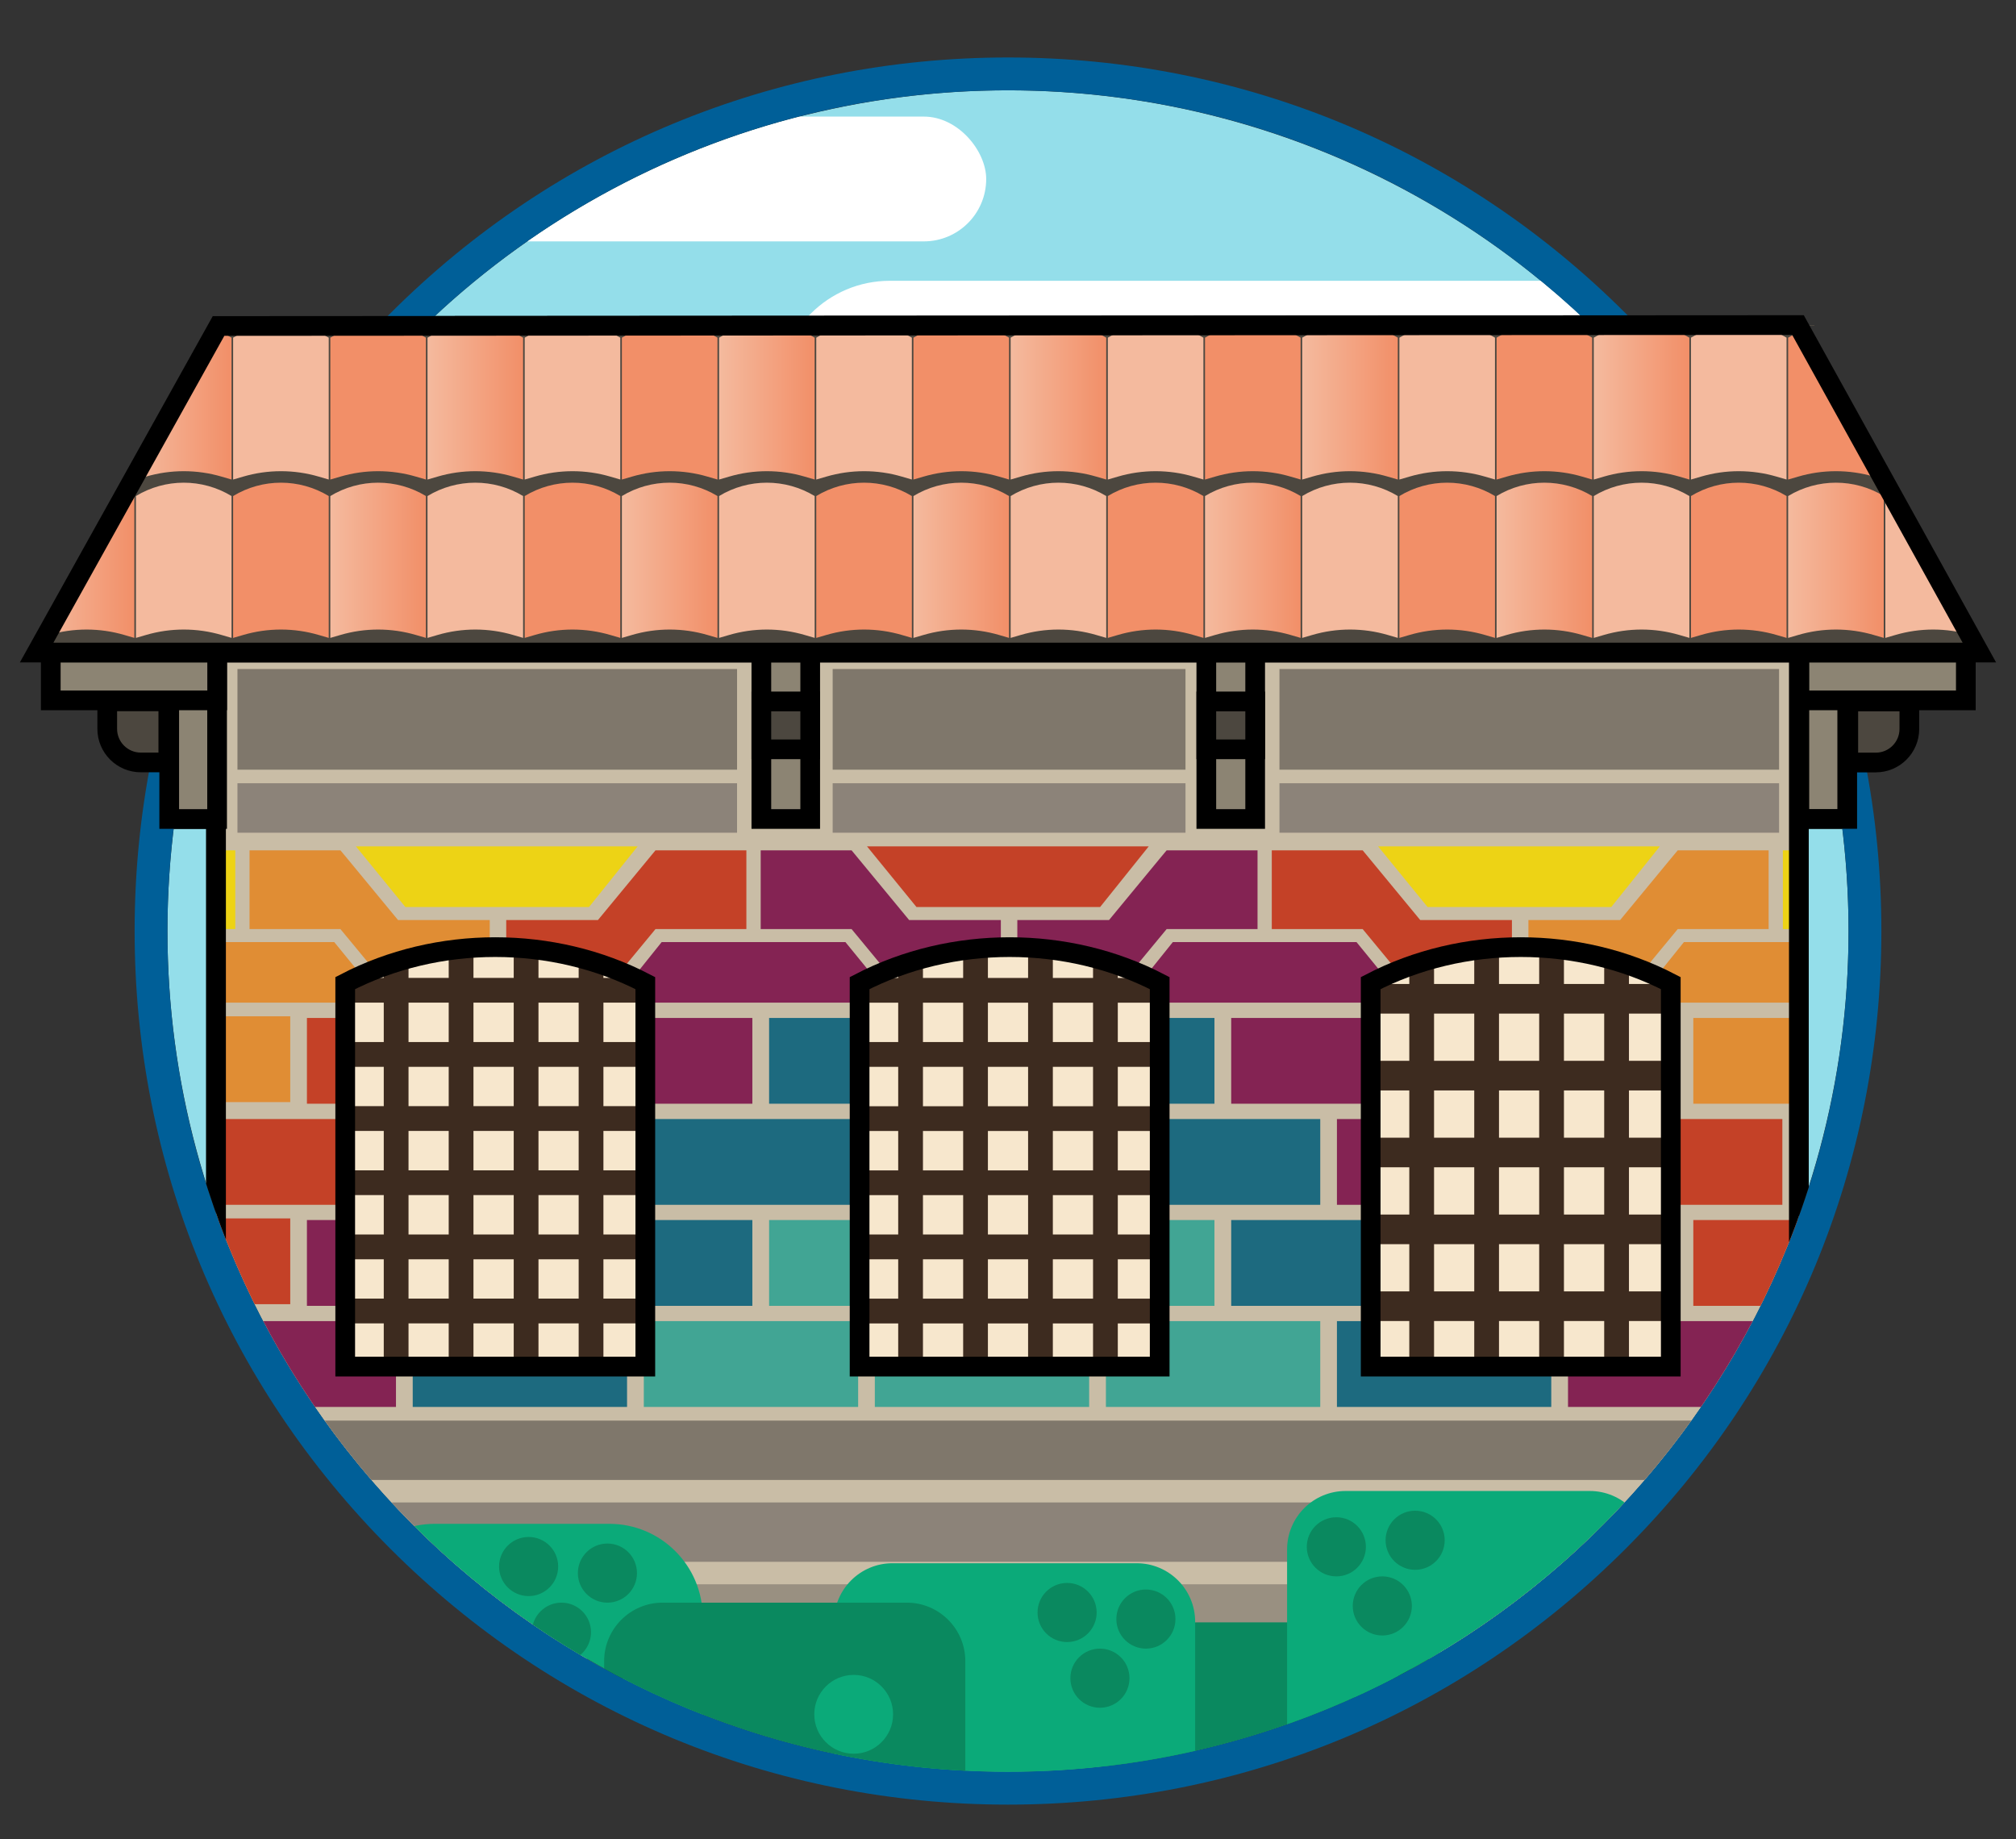 <?xml version="1.0" encoding="UTF-8"?>
<svg id="Capa_1" data-name="Capa 1" xmlns="http://www.w3.org/2000/svg" xmlns:xlink="http://www.w3.org/1999/xlink" viewBox="0 0 307 280">
  <rect x="0" y="0" width="307" height="280" fill="#333333" stroke="none"/>
  <defs>
    <style>
      .cls-1 {
        fill: url(#Degradado_sin_nombre_25-2);
      }

      .cls-2 {
        fill: #c44127;
      }

      .cls-3 {
        fill: url(#Degradado_sin_nombre_25-5);
      }

      .cls-4 {
        clip-path: url(#clippath-11);
      }

      .cls-5 {
        fill: #fff;
      }

      .cls-6 {
        fill: url(#Degradado_sin_nombre_25-12);
      }

      .cls-7 {
        fill: url(#Degradado_sin_nombre_25-9);
      }

      .cls-8 {
        fill: #0baa79;
      }

      .cls-9 {
        fill: #0a895f;
      }

      .cls-10 {
        fill: url(#Degradado_sin_nombre_25-7);
      }

      .cls-11, .cls-12 {
        fill: #4c473f;
      }

      .cls-13 {
        fill: #005f98;
      }

      .cls-14, .cls-12, .cls-15, .cls-16, .cls-17 {
        stroke: #000;
        stroke-miterlimit: 10;
        stroke-width: 3px;
      }

      .cls-14, .cls-18 {
        fill: #8c8473;
      }

      .cls-19 {
        fill: #94deea;
      }

      .cls-20 {
        fill: url(#Degradado_sin_nombre_25-10);
      }

      .cls-21 {
        fill: url(#Degradado_sin_nombre_25-4);
      }

      .cls-22 {
        clip-path: url(#clippath-2);
      }

      .cls-23 {
        fill: #999081;
      }

      .cls-24 {
        fill: #3d2b1f;
      }

      .cls-25 {
        clip-path: url(#clippath-6);
      }

      .cls-26 {
        fill: #f28f68;
      }

      .cls-27 {
        fill: url(#Degradado_sin_nombre_27-3);
      }

      .cls-28 {
        fill: url(#Degradado_sin_nombre_25-14);
      }

      .cls-29 {
        fill: url(#Degradado_sin_nombre_25-11);
      }

      .cls-30 {
        clip-path: url(#clippath-7);
      }

      .cls-31 {
        clip-path: url(#clippath-1);
      }

      .cls-32 {
        clip-path: url(#clippath-4);
      }

      .cls-33 {
        fill: #edd315;
      }

      .cls-15, .cls-34 {
        fill: none;
      }

      .cls-35 {
        fill: url(#Degradado_sin_nombre_24-3);
      }

      .cls-36 {
        fill: url(#Degradado_sin_nombre_25-6);
      }

      .cls-37 {
        fill: #41a594;
      }

      .cls-38 {
        fill: url(#Degradado_sin_nombre_27-4);
      }

      .cls-39 {
        fill: #842353;
      }

      .cls-40 {
        fill: url(#Degradado_sin_nombre_25);
      }

      .cls-41 {
        fill: #e08d34;
      }

      .cls-42 {
        fill: url(#Degradado_sin_nombre_27);
      }

      .cls-43, .cls-17 {
        fill: #f7e7cd;
      }

      .cls-44, .cls-16 {
        fill: #c9bda6;
      }

      .cls-45 {
        clip-path: url(#clippath-9);
      }

      .cls-46 {
        clip-path: url(#clippath);
      }

      .cls-47 {
        fill: url(#Degradado_sin_nombre_25-13);
      }

      .cls-48 {
        fill: url(#Degradado_sin_nombre_25-8);
      }

      .cls-49 {
        clip-path: url(#clippath-3);
      }

      .cls-50 {
        fill: #8c8379;
      }

      .cls-51 {
        fill: url(#Degradado_sin_nombre_24-2);
      }

      .cls-52 {
        fill: url(#Degradado_sin_nombre_27-6);
      }

      .cls-53 {
        fill: url(#Degradado_sin_nombre_24);
      }

      .cls-54 {
        clip-path: url(#clippath-8);
      }

      .cls-55 {
        fill: #1d6a7f;
      }

      .cls-56 {
        fill: url(#Degradado_sin_nombre_25-17);
      }

      .cls-57 {
        fill: url(#Degradado_sin_nombre_27-2);
      }

      .cls-58 {
        fill: url(#Degradado_sin_nombre_25-3);
      }

      .cls-59 {
        clip-path: url(#clippath-5);
      }

      .cls-60 {
        fill: url(#Degradado_sin_nombre_25-16);
      }

      .cls-61 {
        fill: url(#Degradado_sin_nombre_25-18);
      }

      .cls-62 {
        fill: url(#Degradado_sin_nombre_26);
      }

      .cls-63 {
        fill: #f4ba9e;
      }

      .cls-64 {
        clip-path: url(#clippath-10);
      }

      .cls-65 {
        fill: url(#Degradado_sin_nombre_27-5);
      }

      .cls-66 {
        fill: url(#Degradado_sin_nombre_25-15);
      }

      .cls-67 {
        fill: #7f776b;
      }
    </style>
    <clipPath id="clippath">
      <circle class="cls-19" cx="153.5" cy="141.75" r="128"/>
    </clipPath>
    <clipPath id="clippath-1">
      <rect class="cls-16" x="32.9" y="99.35" width="241.03" height="154.66"/>
    </clipPath>
    <clipPath id="clippath-2">
      <path class="cls-17" d="M98.26,208.06H52.57v-58.38h0c14.05-7.31,31.65-7.31,45.7,0h0v58.38Z"/>
    </clipPath>
    <clipPath id="clippath-3">
      <path class="cls-17" d="M176.6,208.06h-45.7v-58.38h0c14.05-7.31,31.65-7.31,45.7,0h0v58.38Z"/>
    </clipPath>
    <clipPath id="clippath-4">
      <path class="cls-17" d="M254.43,208.06h-45.7v-58.38h0c14.05-7.31,31.65-7.31,45.7,0h0v58.38Z"/>
    </clipPath>
    <clipPath id="clippath-5">
      <polygon class="cls-12" points="33.28 49.63 5.58 99.35 301.42 99.35 273.8 49.49 33.28 49.63"/>
    </clipPath>
    <linearGradient id="Degradado_sin_nombre_26" data-name="Degradado sin nombre 26" x1="5.91" y1="85.3" x2="20.47" y2="85.3" gradientUnits="userSpaceOnUse">
      <stop offset="0" stop-color="#f4ba9e"/>
      <stop offset="1" stop-color="#f28f68"/>
    </linearGradient>
    <linearGradient id="Degradado_sin_nombre_25" data-name="Degradado sin nombre 25" x1="50.31" y1="85.3" x2="64.87" y2="85.3" gradientUnits="userSpaceOnUse">
      <stop offset="0" stop-color="#f4ba9e"/>
      <stop offset="1" stop-color="#f28f68"/>
    </linearGradient>
    <linearGradient id="Degradado_sin_nombre_25-2" data-name="Degradado sin nombre 25" x1="94.71" x2="109.27" xlink:href="#Degradado_sin_nombre_25"/>
    <linearGradient id="Degradado_sin_nombre_25-3" data-name="Degradado sin nombre 25" x1="139.11" x2="153.67" xlink:href="#Degradado_sin_nombre_25"/>
    <linearGradient id="Degradado_sin_nombre_25-4" data-name="Degradado sin nombre 25" x1="183.51" x2="198.07" xlink:href="#Degradado_sin_nombre_25"/>
    <linearGradient id="Degradado_sin_nombre_25-5" data-name="Degradado sin nombre 25" x1="227.91" x2="242.47" xlink:href="#Degradado_sin_nombre_25"/>
    <linearGradient id="Degradado_sin_nombre_25-6" data-name="Degradado sin nombre 25" x1="272.31" x2="286.87" xlink:href="#Degradado_sin_nombre_25"/>
    <linearGradient id="Degradado_sin_nombre_24" data-name="Degradado sin nombre 24" x1="5.91" y1="61.2" x2="20.47" y2="61.2" gradientUnits="userSpaceOnUse">
      <stop offset="0" stop-color="#f28f68"/>
      <stop offset="1" stop-color="#f4ba9e"/>
    </linearGradient>
    <linearGradient id="Degradado_sin_nombre_27" data-name="Degradado sin nombre 27" x1="20.71" y1="61.2" x2="35.27" y2="61.2" gradientUnits="userSpaceOnUse">
      <stop offset="0" stop-color="#f4ba9e"/>
      <stop offset="1" stop-color="#f28f68"/>
    </linearGradient>
    <linearGradient id="Degradado_sin_nombre_27-2" data-name="Degradado sin nombre 27" x1="65.11" x2="79.67" xlink:href="#Degradado_sin_nombre_27"/>
    <linearGradient id="Degradado_sin_nombre_27-3" data-name="Degradado sin nombre 27" x1="109.51" x2="124.07" xlink:href="#Degradado_sin_nombre_27"/>
    <linearGradient id="Degradado_sin_nombre_27-4" data-name="Degradado sin nombre 27" x1="153.91" x2="168.47" xlink:href="#Degradado_sin_nombre_27"/>
    <linearGradient id="Degradado_sin_nombre_27-5" data-name="Degradado sin nombre 27" x1="198.31" x2="212.87" xlink:href="#Degradado_sin_nombre_27"/>
    <linearGradient id="Degradado_sin_nombre_27-6" data-name="Degradado sin nombre 27" x1="242.71" x2="257.27" xlink:href="#Degradado_sin_nombre_27"/>
    <linearGradient id="Degradado_sin_nombre_24-2" data-name="Degradado sin nombre 24" x1="287.11" x2="301.67" xlink:href="#Degradado_sin_nombre_24"/>
    <clipPath id="clippath-6">
      <path class="cls-34" d="M307-3.75H0V147.25H25.63c2.88,68.14,59.03,122.5,127.87,122.5s124.99-54.36,127.87-122.5h25.63V-3.75Z"/>
    </clipPath>
    <clipPath id="clippath-7">
      <rect class="cls-16" x="32.9" y="99.35" width="241.03" height="154.66"/>
    </clipPath>
    <clipPath id="clippath-8">
      <path class="cls-17" d="M98.26,208.06H52.57v-58.38h0c14.05-7.31,31.65-7.31,45.7,0h0v58.38Z"/>
    </clipPath>
    <clipPath id="clippath-9">
      <path class="cls-17" d="M176.6,208.06h-45.7v-58.38h0c14.05-7.31,31.65-7.31,45.7,0h0v58.38Z"/>
    </clipPath>
    <clipPath id="clippath-10">
      <path class="cls-17" d="M254.43,208.06h-45.7v-58.38h0c14.05-7.31,31.65-7.31,45.7,0h0v58.38Z"/>
    </clipPath>
    <clipPath id="clippath-11">
      <polygon class="cls-12" points="33.28 49.63 5.58 99.35 301.42 99.35 273.8 49.49 33.28 49.63"/>
    </clipPath>
    <linearGradient id="Degradado_sin_nombre_25-7" data-name="Degradado sin nombre 25" x1="5.91" x2="20.47" xlink:href="#Degradado_sin_nombre_25"/>
    <linearGradient id="Degradado_sin_nombre_25-8" data-name="Degradado sin nombre 25" x1="94.71" x2="109.27" xlink:href="#Degradado_sin_nombre_25"/>
    <linearGradient id="Degradado_sin_nombre_25-9" data-name="Degradado sin nombre 25" x1="139.11" x2="153.67" xlink:href="#Degradado_sin_nombre_25"/>
    <linearGradient id="Degradado_sin_nombre_25-10" data-name="Degradado sin nombre 25" x1="183.51" x2="198.07" xlink:href="#Degradado_sin_nombre_25"/>
    <linearGradient id="Degradado_sin_nombre_25-11" data-name="Degradado sin nombre 25" x1="227.91" x2="242.47" xlink:href="#Degradado_sin_nombre_25"/>
    <linearGradient id="Degradado_sin_nombre_25-12" data-name="Degradado sin nombre 25" x1="272.31" x2="286.87" xlink:href="#Degradado_sin_nombre_25"/>
    <linearGradient id="Degradado_sin_nombre_25-13" data-name="Degradado sin nombre 25" x1="20.71" y1="61.2" x2="35.27" y2="61.2" xlink:href="#Degradado_sin_nombre_25"/>
    <linearGradient id="Degradado_sin_nombre_25-14" data-name="Degradado sin nombre 25" x1="65.11" y1="61.2" x2="79.67" y2="61.2" xlink:href="#Degradado_sin_nombre_25"/>
    <linearGradient id="Degradado_sin_nombre_25-15" data-name="Degradado sin nombre 25" x1="109.51" y1="61.2" x2="124.07" y2="61.2" xlink:href="#Degradado_sin_nombre_25"/>
    <linearGradient id="Degradado_sin_nombre_25-16" data-name="Degradado sin nombre 25" x1="153.91" y1="61.2" x2="168.47" y2="61.2" xlink:href="#Degradado_sin_nombre_25"/>
    <linearGradient id="Degradado_sin_nombre_25-17" data-name="Degradado sin nombre 25" x1="198.31" y1="61.2" x2="212.87" y2="61.2" xlink:href="#Degradado_sin_nombre_25"/>
    <linearGradient id="Degradado_sin_nombre_25-18" data-name="Degradado sin nombre 25" x1="242.71" y1="61.2" x2="257.27" y2="61.2" xlink:href="#Degradado_sin_nombre_25"/>
    <linearGradient id="Degradado_sin_nombre_24-3" data-name="Degradado sin nombre 24" x1="287.11" x2="301.67" xlink:href="#Degradado_sin_nombre_24"/>
  </defs>
  <g>
    <g>
      <circle class="cls-19" cx="153.5" cy="141.75" r="128"/>
      <g class="cls-46">
        <path class="cls-5" d="M135.5,42.75h129v34H135.5c-9.38,0-17-7.62-17-17h0c0-9.38,7.62-17,17-17Z"/>
        <path class="cls-5" d="M176.18,68.4h105.32v25.35h-105.32c-7,0-12.68-5.68-12.68-12.68h0c0-7,5.68-12.68,12.68-12.68Z"/>
        <rect class="cls-5" x="65.5" y="17.75" width="84.68" height="19" rx="9.5" ry="9.5"/>
        <g>
          <g>
            <g>
              <rect class="cls-44" x="32.9" y="99.35" width="241.03" height="154.66"/>
              <g class="cls-31">
                <g>
                  <g>
                    <rect class="cls-67" x="194.84" y="101.86" width="76.08" height="15.32"/>
                    <rect class="cls-67" x="126.8" y="101.86" width="53.73" height="15.32"/>
                    <rect class="cls-67" x="36.16" y="101.86" width="76.08" height="15.32"/>
                  </g>
                  <g>
                    <rect class="cls-50" x="194.84" y="119.25" width="76.08" height="7.53"/>
                    <rect class="cls-50" x="126.8" y="119.25" width="53.73" height="7.53"/>
                    <rect class="cls-50" x="36.16" y="119.25" width="76.08" height="7.53"/>
                  </g>
                  <rect class="cls-67" x="36.42" y="216.28" width="235" height="9.04"/>
                  <rect class="cls-50" x="36.42" y="228.74" width="235" height="9.04"/>
                  <rect class="cls-23" x="36.42" y="241.2" width="235" height="9.04"/>
                  <g>
                    <rect class="cls-18" x="-7.52" y="170.12" width="32.64" height="13.06"/>
                    <rect class="cls-2" x="27.66" y="170.37" width="32.64" height="13.06"/>
                    <rect class="cls-18" x="62.85" y="170.37" width="32.64" height="13.06"/>
                    <rect class="cls-55" x="98.04" y="170.37" width="32.64" height="13.06"/>
                    <rect class="cls-18" x="133.22" y="170.37" width="32.64" height="13.06"/>
                    <rect class="cls-55" x="168.41" y="170.37" width="32.64" height="13.06"/>
                    <rect class="cls-39" x="203.59" y="170.37" width="32.64" height="13.06"/>
                    <rect class="cls-2" x="238.78" y="170.37" width="32.64" height="13.06"/>
                  </g>
                  <g>
                    <rect class="cls-18" x="-7.52" y="200.89" width="32.64" height="13.06"/>
                    <rect class="cls-39" x="27.66" y="201.14" width="32.64" height="13.06"/>
                    <rect class="cls-55" x="62.85" y="201.14" width="32.64" height="13.06"/>
                    <rect class="cls-37" x="98.04" y="201.14" width="32.64" height="13.06"/>
                    <rect class="cls-37" x="133.22" y="201.14" width="32.64" height="13.06"/>
                    <rect class="cls-37" x="168.41" y="201.14" width="32.64" height="13.06"/>
                    <rect class="cls-55" x="203.59" y="201.14" width="32.64" height="13.06"/>
                    <rect class="cls-39" x="238.78" y="201.14" width="32.64" height="13.06"/>
                  </g>
                  <g>
                    <rect class="cls-41" x="11.56" y="154.73" width="32.64" height="13.06"/>
                    <rect class="cls-2" x="46.74" y="154.98" width="32.64" height="13.06"/>
                    <rect class="cls-39" x="81.93" y="154.98" width="32.64" height="13.06"/>
                    <rect class="cls-55" x="117.12" y="154.98" width="32.64" height="13.06"/>
                    <rect class="cls-55" x="152.3" y="154.98" width="32.64" height="13.06"/>
                    <rect class="cls-39" x="187.49" y="154.98" width="32.64" height="13.06"/>
                    <rect class="cls-18" x="222.68" y="154.98" width="32.64" height="13.06"/>
                    <rect class="cls-41" x="257.86" y="154.98" width="32.64" height="13.06"/>
                  </g>
                  <g>
                    <rect class="cls-2" x="11.56" y="185.5" width="32.64" height="13.06"/>
                    <rect class="cls-39" x="46.74" y="185.75" width="32.64" height="13.06"/>
                    <rect class="cls-55" x="81.93" y="185.75" width="32.64" height="13.06"/>
                    <rect class="cls-37" x="117.12" y="185.75" width="32.64" height="13.06"/>
                    <rect class="cls-37" x="152.3" y="185.75" width="32.64" height="13.06"/>
                    <rect class="cls-55" x="187.49" y="185.75" width="32.64" height="13.06"/>
                    <rect class="cls-18" x="222.68" y="185.75" width="32.64" height="13.06"/>
                    <rect class="cls-2" x="257.86" y="185.75" width="32.64" height="13.06"/>
                  </g>
                  <g>
                    <g>
                      <polygon class="cls-2" points="132.03 128.86 174.93 128.86 167.53 138.09 139.56 138.09 132.03 128.86"/>
                      <polygon class="cls-33" points="54.2 128.86 97.1 128.86 89.7 138.09 61.73 138.09 54.2 128.86"/>
                      <polygon class="cls-33" points="209.86 128.86 252.76 128.86 245.37 138.09 217.39 138.09 209.86 128.86"/>
                    </g>
                    <g>
                      <polygon class="cls-39" points="136.27 152.65 93.37 152.65 100.76 143.43 128.74 143.43 136.27 152.65"/>
                      <polygon class="cls-39" points="214.1 152.65 171.2 152.65 178.6 143.43 206.57 143.43 214.1 152.65"/>
                      <polygon class="cls-41" points="291.93 152.65 249.03 152.65 256.43 143.43 284.4 143.43 291.93 152.65"/>
                      <polygon class="cls-41" points="58.43 152.65 15.53 152.65 22.93 143.43 50.9 143.43 58.43 152.65"/>
                    </g>
                    <g>
                      <polygon class="cls-2" points="99.82 129.46 98.77 130.73 91.06 140.07 77.09 140.07 77.09 152.06 91.06 152.06 91.98 150.94 99.82 141.45 113.66 141.45 113.66 129.46 99.82 129.46"/>
                      <polygon class="cls-39" points="129.68 129.46 130.73 130.73 138.44 140.07 152.41 140.07 152.41 152.06 138.44 152.06 137.52 150.94 129.68 141.45 115.84 141.45 115.84 129.46 129.68 129.46"/>
                      <polygon class="cls-39" points="177.66 129.46 176.6 130.73 168.89 140.07 154.92 140.07 154.92 152.06 168.89 152.06 169.81 150.94 177.66 141.45 191.5 141.45 191.5 129.46 177.66 129.46"/>
                      <polygon class="cls-2" points="207.51 129.46 208.56 130.73 216.27 140.07 230.24 140.07 230.24 152.06 216.27 152.06 215.35 150.94 207.51 141.45 193.67 141.45 193.67 129.46 207.51 129.46"/>
                      <polygon class="cls-41" points="255.49 129.46 254.43 130.73 246.72 140.07 232.75 140.07 232.75 152.06 246.72 152.06 247.65 150.94 255.49 141.45 269.33 141.45 269.33 129.46 255.49 129.46"/>
                      <polygon class="cls-33" points="285.34 129.46 286.4 130.73 294.11 140.07 308.08 140.07 308.08 152.06 294.11 152.06 293.18 150.94 285.34 141.45 271.5 141.45 271.5 129.46 285.34 129.46"/>
                      <polygon class="cls-33" points="21.99 129.46 20.94 130.73 13.23 140.07 -.74 140.07 -.74 152.06 13.23 152.06 14.15 150.94 21.99 141.45 35.83 141.45 35.83 129.46 21.99 129.46"/>
                      <polygon class="cls-41" points="51.84 129.46 52.9 130.73 60.61 140.07 74.58 140.07 74.58 152.06 60.61 152.06 59.69 150.94 51.84 141.45 38 141.45 38 129.46 51.84 129.46"/>
                    </g>
                  </g>
                  <g>
                    <path class="cls-43" d="M98.26,208.06H52.57v-58.38h0c14.05-7.31,31.65-7.31,45.7,0h0v58.38Z"/>
                    <g class="cls-22">
                      <rect class="cls-24" x="58.44" y="143.28" width="3.77" height="75.07"/>
                      <rect class="cls-24" x="68.33" y="143.28" width="3.77" height="75.07"/>
                      <rect class="cls-24" x="78.23" y="143.28" width="3.77" height="75.07"/>
                      <rect class="cls-24" x="73.53" y="156.97" width="3.77" height="46.2" transform="translate(255.48 104.65) rotate(90)"/>
                      <rect class="cls-24" x="73.53" y="166.73" width="3.77" height="46.2" transform="translate(265.25 114.42) rotate(90)"/>
                      <rect class="cls-24" x="73.53" y="137.43" width="3.77" height="46.2" transform="translate(235.95 85.12) rotate(90)"/>
                      <rect class="cls-24" x="73.53" y="127.67" width="3.77" height="46.2" transform="translate(226.18 75.35) rotate(90)"/>
                      <rect class="cls-24" x="73.53" y="147.2" width="3.77" height="46.2" transform="translate(245.71 94.88) rotate(90)"/>
                      <rect class="cls-24" x="73.78" y="174.74" width="3.77" height="49.71" transform="translate(275.27 123.93) rotate(90)"/>
                      <rect class="cls-24" x="73.78" y="184.51" width="3.77" height="49.71" transform="translate(285.03 133.7) rotate(90)"/>
                      <rect class="cls-24" x="88.12" y="143.28" width="3.77" height="75.07"/>
                    </g>
                    <path class="cls-15" d="M98.26,208.06H52.57v-58.38h0c14.05-7.31,31.65-7.31,45.7,0h0v58.38Z"/>
                  </g>
                  <g>
                    <path class="cls-43" d="M176.6,208.06h-45.7v-58.38h0c14.05-7.31,31.65-7.31,45.7,0h0v58.38Z"/>
                    <g class="cls-49">
                      <rect class="cls-24" x="136.78" y="143.28" width="3.77" height="75.07"/>
                      <rect class="cls-24" x="146.67" y="143.28" width="3.77" height="75.07"/>
                      <rect class="cls-24" x="156.56" y="143.28" width="3.77" height="75.07"/>
                      <rect class="cls-24" x="151.87" y="156.97" width="3.77" height="46.2" transform="translate(333.82 26.32) rotate(90)"/>
                      <rect class="cls-24" x="151.87" y="166.73" width="3.77" height="46.2" transform="translate(343.58 36.08) rotate(90)"/>
                      <rect class="cls-24" x="151.87" y="137.43" width="3.77" height="46.2" transform="translate(314.28 6.78) rotate(90)"/>
                      <rect class="cls-24" x="151.87" y="127.67" width="3.77" height="46.2" transform="translate(304.52 -2.98) rotate(90)"/>
                      <rect class="cls-24" x="151.87" y="147.2" width="3.77" height="46.2" transform="translate(324.05 16.55) rotate(90)"/>
                      <rect class="cls-24" x="152.12" y="174.74" width="3.77" height="49.71" transform="translate(353.6 45.6) rotate(90)"/>
                      <rect class="cls-24" x="152.12" y="184.51" width="3.77" height="49.71" transform="translate(363.37 55.37) rotate(90)"/>
                      <rect class="cls-24" x="166.45" y="143.28" width="3.77" height="75.07"/>
                    </g>
                    <path class="cls-15" d="M176.6,208.06h-45.7v-58.38h0c14.05-7.31,31.65-7.31,45.7,0h0v58.38Z"/>
                  </g>
                  <g>
                    <path class="cls-43" d="M254.43,208.06h-45.7v-58.38h0c14.05-7.31,31.65-7.31,45.7,0h0v58.38Z"/>
                    <g class="cls-32">
                      <rect class="cls-24" x="214.61" y="143.1" width="3.77" height="89.92"/>
                      <rect class="cls-24" x="224.5" y="143.1" width="3.77" height="89.92"/>
                      <rect class="cls-24" x="234.39" y="143.1" width="3.77" height="89.92"/>
                      <rect class="cls-24" x="229.33" y="164.06" width="4.51" height="46.2" transform="translate(418.74 -44.42) rotate(90)"/>
                      <rect class="cls-24" x="229.33" y="175.76" width="4.51" height="46.2" transform="translate(430.44 -32.72) rotate(90)"/>
                      <rect class="cls-24" x="229.33" y="140.66" width="4.51" height="46.2" transform="translate(395.35 -67.82) rotate(90)"/>
                      <rect class="cls-24" x="229.33" y="128.97" width="4.51" height="46.2" transform="translate(383.65 -79.52) rotate(90)"/>
                      <rect class="cls-24" x="229.33" y="152.36" width="4.51" height="46.2" transform="translate(407.04 -56.12) rotate(90)"/>
                      <rect class="cls-24" x="229.58" y="185.7" width="4.51" height="49.71" transform="translate(442.39 -21.28) rotate(90)"/>
                      <rect class="cls-24" x="229.58" y="197.4" width="4.51" height="49.71" transform="translate(454.09 -9.58) rotate(90)"/>
                      <rect class="cls-24" x="244.29" y="143.1" width="3.77" height="89.92"/>
                    </g>
                    <path class="cls-15" d="M254.43,208.06h-45.7v-58.38h0c14.05-7.31,31.65-7.31,45.7,0h0v58.38Z"/>
                  </g>
                </g>
              </g>
              <rect class="cls-15" x="32.9" y="99.35" width="241.03" height="154.66"/>
            </g>
            <g>
              <rect class="cls-14" x="25.77" y="99.35" width="7.29" height="25.34"/>
              <rect class="cls-14" x="16.75" y="90.32" width="7.29" height="25.34" transform="translate(123.39 82.59) rotate(90)"/>
              <path class="cls-12" d="M16.33,106.78h9.3v9.3h-4.19c-2.82,0-5.11-2.29-5.11-5.11v-4.19h0Z"/>
            </g>
            <g>
              <rect class="cls-14" x="274.02" y="99.35" width="7.29" height="25.34" transform="translate(555.32 224.03) rotate(180)"/>
              <rect class="cls-14" x="283.04" y="90.32" width="7.29" height="25.34" transform="translate(389.68 -183.7) rotate(90)"/>
              <path class="cls-12" d="M286.56,106.78h4.19v9.3h-9.3v-4.19c0-2.82,2.29-5.11,5.11-5.11Z" transform="translate(572.21 222.87) rotate(180)"/>
            </g>
            <g>
              <rect class="cls-14" x="115.94" y="99.35" width="7.44" height="25.34"/>
              <rect class="cls-12" x="116.02" y="106.71" width="7.29" height="7.44" transform="translate(230.09 -9.23) rotate(90)"/>
            </g>
            <g>
              <rect class="cls-14" x="183.7" y="99.35" width="7.44" height="25.34"/>
              <rect class="cls-12" x="183.78" y="106.71" width="7.29" height="7.44" transform="translate(297.85 -76.99) rotate(90)"/>
            </g>
            <line class="cls-18" x1="93.66" y1="157.13" x2="92.66" y2="158.35"/>
          </g>
          <g>
            <polygon class="cls-11" points="33.28 49.63 5.58 99.35 301.42 99.35 273.8 49.49 33.28 49.63"/>
            <g class="cls-59">
              <g>
                <path class="cls-62" d="M20.47,97.12l-1.51-.44c-3.77-1.11-7.78-1.11-11.55,0l-1.51,.44v-21.6h0c4.48-2.71,10.08-2.71,14.56,0h0v21.6Z"/>
                <path class="cls-63" d="M35.27,97.12l-1.51-.44c-3.77-1.11-7.78-1.11-11.55,0l-1.51,.44v-21.6h0c4.48-2.71,10.08-2.71,14.56,0h0v21.6Z"/>
                <path class="cls-26" d="M50.07,97.12l-1.51-.44c-3.77-1.11-7.78-1.11-11.55,0l-1.51,.44v-21.6h0c4.48-2.71,10.08-2.71,14.56,0h0v21.6Z"/>
                <path class="cls-40" d="M64.87,97.12l-1.51-.44c-3.77-1.11-7.78-1.11-11.55,0l-1.51,.44v-21.6h0c4.48-2.71,10.08-2.71,14.56,0h0v21.6Z"/>
                <path class="cls-63" d="M79.67,97.12l-1.51-.44c-3.77-1.11-7.78-1.11-11.55,0l-1.51,.44v-21.6h0c4.48-2.71,10.08-2.71,14.56,0h0v21.6Z"/>
                <path class="cls-26" d="M94.47,97.12l-1.51-.44c-3.77-1.11-7.78-1.11-11.55,0l-1.51,.44v-21.6h0c4.48-2.71,10.08-2.71,14.56,0h0v21.6Z"/>
                <path class="cls-1" d="M109.27,97.12l-1.51-.44c-3.77-1.11-7.78-1.11-11.55,0l-1.51,.44v-21.6h0c4.48-2.71,10.08-2.71,14.56,0h0v21.6Z"/>
                <path class="cls-63" d="M124.07,97.12l-1.51-.44c-3.77-1.11-7.78-1.11-11.55,0l-1.51,.44v-21.6h0c4.48-2.71,10.08-2.71,14.56,0h0v21.6Z"/>
                <path class="cls-26" d="M138.87,97.12l-1.51-.44c-3.77-1.11-7.78-1.11-11.55,0l-1.51,.44v-21.6h0c4.48-2.71,10.08-2.71,14.56,0h0v21.6Z"/>
                <path class="cls-58" d="M153.67,97.12l-1.51-.44c-3.77-1.11-7.78-1.11-11.55,0l-1.51,.44v-21.6h0c4.48-2.71,10.08-2.71,14.56,0h0v21.6Z"/>
                <path class="cls-63" d="M168.47,97.12l-1.51-.44c-3.77-1.11-7.78-1.11-11.55,0l-1.51,.44v-21.6h0c4.48-2.71,10.08-2.71,14.56,0h0v21.6Z"/>
                <path class="cls-26" d="M183.27,97.12l-1.51-.44c-3.77-1.11-7.78-1.11-11.55,0l-1.51,.44v-21.6h0c4.48-2.71,10.08-2.71,14.56,0h0v21.6Z"/>
                <path class="cls-21" d="M198.07,97.12l-1.51-.44c-3.77-1.11-7.78-1.11-11.55,0l-1.51,.44v-21.6h0c4.48-2.71,10.08-2.71,14.56,0h0v21.6Z"/>
                <path class="cls-63" d="M212.87,97.12l-1.51-.44c-3.77-1.11-7.78-1.11-11.55,0l-1.51,.44v-21.6h0c4.48-2.71,10.08-2.71,14.56,0h0v21.6Z"/>
                <path class="cls-26" d="M227.67,97.12l-1.51-.44c-3.77-1.11-7.78-1.11-11.55,0l-1.51,.44v-21.6h0c4.48-2.71,10.08-2.71,14.56,0h0v21.6Z"/>
                <path class="cls-3" d="M242.47,97.12l-1.51-.44c-3.77-1.11-7.78-1.11-11.55,0l-1.51,.44v-21.6h0c4.48-2.71,10.08-2.71,14.56,0h0v21.6Z"/>
                <path class="cls-63" d="M257.27,97.12l-1.51-.44c-3.77-1.11-7.78-1.11-11.55,0l-1.51,.44v-21.6h0c4.48-2.71,10.08-2.71,14.56,0h0v21.6Z"/>
                <path class="cls-26" d="M272.07,97.12l-1.51-.44c-3.77-1.11-7.78-1.11-11.55,0l-1.51,.44v-21.6h0c4.48-2.71,10.08-2.71,14.56,0h0v21.6Z"/>
                <path class="cls-36" d="M286.87,97.12l-1.51-.44c-3.77-1.11-7.78-1.11-11.55,0l-1.51,.44v-21.6h0c4.48-2.71,10.08-2.71,14.56,0h0v21.6Z"/>
                <path class="cls-63" d="M301.67,97.12l-1.51-.44c-3.77-1.11-7.78-1.11-11.55,0l-1.51,.44v-21.6h0c4.48-2.71,10.08-2.71,14.56,0h0v21.6Z"/>
              </g>
              <g>
                <path class="cls-53" d="M20.47,73.01l-1.51-.44c-3.77-1.11-7.78-1.11-11.55,0l-1.51,.44v-21.6h0c4.48-2.71,10.08-2.71,14.56,0h0v21.6Z"/>
                <path class="cls-42" d="M35.27,73.01l-1.51-.44c-3.77-1.11-7.78-1.11-11.55,0l-1.51,.44v-21.6h0c4.48-2.71,10.08-2.71,14.56,0h0v21.6Z"/>
                <path class="cls-63" d="M50.07,73.01l-1.51-.44c-3.77-1.11-7.78-1.11-11.55,0l-1.51,.44v-21.6h0c4.48-2.71,10.08-2.71,14.56,0h0v21.6Z"/>
                <path class="cls-26" d="M64.87,73.01l-1.51-.44c-3.77-1.11-7.78-1.11-11.55,0l-1.51,.44v-21.6h0c4.48-2.71,10.08-2.71,14.56,0h0v21.6Z"/>
                <path class="cls-57" d="M79.67,73.01l-1.51-.44c-3.77-1.11-7.78-1.11-11.55,0l-1.51,.44v-21.6h0c4.48-2.71,10.08-2.71,14.56,0h0v21.6Z"/>
                <path class="cls-63" d="M94.47,73.01l-1.51-.44c-3.77-1.11-7.78-1.11-11.55,0l-1.51,.44v-21.6h0c4.48-2.71,10.08-2.71,14.56,0h0v21.6Z"/>
                <path class="cls-26" d="M109.27,73.01l-1.51-.44c-3.77-1.11-7.78-1.11-11.55,0l-1.51,.44v-21.6h0c4.48-2.71,10.08-2.71,14.56,0h0v21.6Z"/>
                <path class="cls-27" d="M124.07,73.01l-1.51-.44c-3.77-1.11-7.78-1.11-11.55,0l-1.51,.44v-21.6h0c4.48-2.71,10.08-2.71,14.56,0h0v21.6Z"/>
                <path class="cls-63" d="M138.87,73.01l-1.51-.44c-3.77-1.11-7.78-1.11-11.55,0l-1.51,.44v-21.6h0c4.48-2.71,10.08-2.71,14.56,0h0v21.6Z"/>
                <path class="cls-26" d="M153.67,73.01l-1.51-.44c-3.77-1.11-7.78-1.11-11.55,0l-1.51,.44v-21.6h0c4.48-2.71,10.08-2.71,14.56,0h0v21.6Z"/>
                <path class="cls-38" d="M168.47,73.01l-1.51-.44c-3.77-1.11-7.78-1.11-11.55,0l-1.51,.44v-21.6h0c4.48-2.71,10.08-2.71,14.56,0h0v21.6Z"/>
                <path class="cls-63" d="M183.27,73.01l-1.51-.44c-3.77-1.11-7.78-1.11-11.55,0l-1.51,.44v-21.6h0c4.48-2.71,10.08-2.71,14.56,0h0v21.6Z"/>
                <path class="cls-26" d="M198.07,73.01l-1.51-.44c-3.77-1.11-7.78-1.11-11.55,0l-1.51,.44v-21.6h0c4.48-2.71,10.08-2.71,14.56,0h0v21.6Z"/>
                <path class="cls-65" d="M212.87,73.01l-1.51-.44c-3.77-1.11-7.78-1.11-11.55,0l-1.51,.44v-21.6h0c4.48-2.71,10.08-2.71,14.56,0h0v21.6Z"/>
                <path class="cls-63" d="M227.67,73.01l-1.51-.44c-3.77-1.11-7.78-1.11-11.55,0l-1.51,.44v-21.6h0c4.48-2.71,10.08-2.71,14.56,0h0v21.6Z"/>
                <path class="cls-26" d="M242.47,73.01l-1.51-.44c-3.77-1.11-7.78-1.11-11.55,0l-1.51,.44v-21.6h0c4.48-2.71,10.08-2.71,14.56,0h0v21.6Z"/>
                <path class="cls-52" d="M257.27,73.01l-1.51-.44c-3.77-1.11-7.78-1.11-11.55,0l-1.51,.44v-21.6h0c4.48-2.71,10.08-2.71,14.56,0h0v21.6Z"/>
                <path class="cls-63" d="M272.07,73.01l-1.51-.44c-3.77-1.11-7.78-1.11-11.55,0l-1.51,.44v-21.6h0c4.48-2.71,10.08-2.71,14.56,0h0v21.6Z"/>
                <path class="cls-26" d="M286.87,73.01l-1.51-.44c-3.77-1.11-7.78-1.11-11.55,0l-1.51,.44v-21.6h0c4.48-2.71,10.08-2.71,14.56,0h0v21.6Z"/>
                <path class="cls-51" d="M301.67,73.01l-1.51-.44c-3.77-1.11-7.78-1.11-11.55,0l-1.51,.44v-21.6h0c4.48-2.71,10.08-2.71,14.56,0h0v21.6Z"/>
              </g>
            </g>
            <polygon class="cls-15" points="33.28 49.63 5.58 99.35 301.42 99.35 273.8 49.49 33.28 49.63"/>
          </g>
        </g>
        <g>
          <g>
            <path class="cls-8" d="M66.71,232.75h26.59c7.84,0,14.21,6.37,14.21,14.21v15.79H52.5v-15.79c0-7.84,6.37-14.21,14.21-14.21Z"/>
            <circle class="cls-9" cx="81" cy="239.25" r="4.5"/>
            <circle class="cls-9" cx="86" cy="249.25" r="4.5"/>
            <circle class="cls-9" cx="93" cy="240.25" r="4.5"/>
          </g>
          <g>
            <path class="cls-9" d="M182.71,247.75h26.59c7.84,0,14.21,6.37,14.21,14.21v15.79h-55v-15.79c0-7.84,6.37-14.21,14.21-14.21Z"/>
            <path class="cls-8" d="M136.41,238.75h37.18c4.92,0,8.91,3.99,8.91,8.91v30.09h-55v-30.09c0-4.92,3.99-8.91,8.91-8.91Z"/>
            <circle class="cls-8" cx="209" cy="255.25" r="4.5"/>
            <circle class="cls-9" cx="163" cy="246.25" r="4.5"/>
            <circle class="cls-9" cx="168" cy="256.25" r="4.5"/>
            <circle class="cls-9" cx="175" cy="247.25" r="4.5"/>
            <path class="cls-8" d="M196.5,227.75h55v30.09c0,4.92-3.99,8.91-8.91,8.91h-37.18c-4.92,0-8.91-3.99-8.91-8.91v-30.09h0Z" transform="translate(448 494.5) rotate(180)"/>
            <circle class="cls-9" cx="216" cy="235.25" r="4.5"/>
            <circle class="cls-9" cx="211" cy="245.25" r="4.5"/>
            <circle class="cls-9" cx="204" cy="236.25" r="4.5"/>
          </g>
          <g>
            <path class="cls-9" d="M101.41,244.75h37.18c4.92,0,8.91,3.99,8.91,8.91v22.09h-55v-22.09c0-4.92,3.99-8.91,8.91-8.91Z"/>
            <circle class="cls-8" cx="130.5" cy="261.75" r="6"/>
          </g>
        </g>
      </g>
    </g>
    <path class="cls-13" d="M153.5,13.75c70.69,0,128,57.31,128,128s-57.31,128-128,128S25.5,212.44,25.5,141.75,82.81,13.75,153.5,13.75m0-5c-35.53,0-68.92,13.83-94.05,38.95-25.12,25.12-38.95,58.52-38.95,94.05s13.83,68.92,38.95,94.05c25.12,25.12,58.52,38.95,94.05,38.95s68.92-13.83,94.05-38.95c25.12-25.12,38.95-58.52,38.95-94.05s-13.83-68.92-38.95-94.05c-25.12-25.12-58.52-38.95-94.05-38.95h0Z"/>
  </g>
  <g class="cls-25">
    <g>
      <g>
        <g>
          <rect class="cls-44" x="32.9" y="99.35" width="241.03" height="154.66"/>
          <g class="cls-30">
            <g>
              <g>
                <rect class="cls-67" x="194.84" y="101.86" width="76.08" height="15.32"/>
                <rect class="cls-67" x="126.8" y="101.86" width="53.73" height="15.32"/>
                <rect class="cls-67" x="36.16" y="101.86" width="76.08" height="15.32"/>
              </g>
              <g>
                <rect class="cls-50" x="194.84" y="119.25" width="76.08" height="7.53"/>
                <rect class="cls-50" x="126.8" y="119.25" width="53.73" height="7.53"/>
                <rect class="cls-50" x="36.16" y="119.25" width="76.08" height="7.53"/>
              </g>
              <rect class="cls-67" x="36.42" y="216.28" width="235" height="9.04"/>
              <rect class="cls-50" x="36.42" y="228.74" width="235" height="9.04"/>
              <rect class="cls-23" x="36.42" y="241.2" width="235" height="9.04"/>
              <g>
                <rect class="cls-18" x="-7.52" y="170.12" width="32.64" height="13.06"/>
                <rect class="cls-2" x="27.66" y="170.37" width="32.64" height="13.06"/>
                <rect class="cls-18" x="62.85" y="170.37" width="32.64" height="13.06"/>
                <rect class="cls-55" x="98.04" y="170.37" width="32.64" height="13.06"/>
                <rect class="cls-18" x="133.22" y="170.37" width="32.64" height="13.06"/>
                <rect class="cls-55" x="168.41" y="170.37" width="32.64" height="13.06"/>
                <rect class="cls-39" x="203.59" y="170.37" width="32.64" height="13.06"/>
                <rect class="cls-2" x="238.78" y="170.37" width="32.64" height="13.06"/>
              </g>
              <g>
                <rect class="cls-18" x="-7.52" y="200.89" width="32.64" height="13.06"/>
                <rect class="cls-39" x="27.66" y="201.14" width="32.64" height="13.06"/>
                <rect class="cls-55" x="62.85" y="201.14" width="32.64" height="13.06"/>
                <rect class="cls-37" x="98.04" y="201.14" width="32.64" height="13.06"/>
                <rect class="cls-37" x="133.22" y="201.14" width="32.64" height="13.06"/>
                <rect class="cls-37" x="168.41" y="201.14" width="32.64" height="13.06"/>
                <rect class="cls-55" x="203.59" y="201.14" width="32.64" height="13.06"/>
                <rect class="cls-39" x="238.78" y="201.14" width="32.64" height="13.06"/>
              </g>
              <g>
                <rect class="cls-41" x="11.56" y="154.73" width="32.64" height="13.06"/>
                <rect class="cls-2" x="46.74" y="154.98" width="32.64" height="13.06"/>
                <rect class="cls-39" x="81.93" y="154.98" width="32.64" height="13.06"/>
                <rect class="cls-55" x="117.12" y="154.98" width="32.64" height="13.06"/>
                <rect class="cls-55" x="152.3" y="154.98" width="32.64" height="13.06"/>
                <rect class="cls-39" x="187.49" y="154.98" width="32.64" height="13.06"/>
                <rect class="cls-18" x="222.68" y="154.98" width="32.64" height="13.06"/>
                <rect class="cls-41" x="257.86" y="154.98" width="32.64" height="13.06"/>
              </g>
              <g>
                <rect class="cls-2" x="11.56" y="185.5" width="32.64" height="13.06"/>
                <rect class="cls-39" x="46.74" y="185.75" width="32.64" height="13.06"/>
                <rect class="cls-55" x="81.93" y="185.75" width="32.64" height="13.06"/>
                <rect class="cls-37" x="117.12" y="185.75" width="32.64" height="13.06"/>
                <rect class="cls-37" x="152.3" y="185.75" width="32.64" height="13.06"/>
                <rect class="cls-55" x="187.49" y="185.75" width="32.64" height="13.06"/>
                <rect class="cls-18" x="222.68" y="185.75" width="32.64" height="13.06"/>
                <rect class="cls-2" x="257.86" y="185.75" width="32.64" height="13.06"/>
              </g>
              <g>
                <g>
                  <polygon class="cls-2" points="132.03 128.86 174.93 128.86 167.53 138.09 139.56 138.09 132.03 128.86"/>
                  <polygon class="cls-33" points="54.2 128.86 97.1 128.86 89.7 138.09 61.73 138.09 54.2 128.86"/>
                  <polygon class="cls-33" points="209.86 128.86 252.76 128.86 245.37 138.09 217.39 138.09 209.86 128.86"/>
                </g>
                <g>
                  <polygon class="cls-39" points="136.27 152.65 93.37 152.65 100.76 143.43 128.74 143.43 136.27 152.65"/>
                  <polygon class="cls-39" points="214.1 152.65 171.2 152.65 178.6 143.43 206.57 143.43 214.1 152.65"/>
                  <polygon class="cls-41" points="291.93 152.65 249.03 152.65 256.43 143.43 284.4 143.43 291.93 152.65"/>
                  <polygon class="cls-41" points="58.43 152.65 15.53 152.65 22.93 143.43 50.9 143.43 58.43 152.65"/>
                </g>
                <g>
                  <polygon class="cls-2" points="99.82 129.46 98.77 130.73 91.06 140.07 77.09 140.07 77.09 152.06 91.06 152.06 91.98 150.94 99.82 141.45 113.66 141.45 113.66 129.46 99.82 129.46"/>
                  <polygon class="cls-39" points="129.68 129.46 130.73 130.73 138.44 140.07 152.41 140.07 152.41 152.06 138.44 152.06 137.52 150.94 129.68 141.45 115.84 141.45 115.84 129.46 129.68 129.46"/>
                  <polygon class="cls-39" points="177.66 129.46 176.6 130.73 168.89 140.07 154.92 140.07 154.92 152.06 168.89 152.06 169.81 150.94 177.66 141.45 191.5 141.45 191.5 129.46 177.66 129.46"/>
                  <polygon class="cls-2" points="207.51 129.46 208.56 130.73 216.27 140.07 230.24 140.07 230.24 152.06 216.27 152.06 215.35 150.94 207.51 141.45 193.67 141.45 193.67 129.46 207.51 129.46"/>
                  <polygon class="cls-41" points="255.49 129.46 254.43 130.73 246.72 140.07 232.75 140.07 232.75 152.06 246.72 152.06 247.65 150.94 255.49 141.45 269.33 141.45 269.33 129.46 255.49 129.46"/>
                  <polygon class="cls-33" points="285.34 129.46 286.4 130.73 294.11 140.07 308.08 140.07 308.08 152.06 294.11 152.06 293.18 150.94 285.34 141.45 271.5 141.45 271.5 129.46 285.34 129.46"/>
                  <polygon class="cls-33" points="21.99 129.46 20.94 130.73 13.23 140.07 -.74 140.07 -.74 152.06 13.23 152.06 14.15 150.94 21.99 141.45 35.83 141.45 35.83 129.46 21.99 129.46"/>
                  <polygon class="cls-41" points="51.84 129.46 52.9 130.73 60.61 140.07 74.58 140.07 74.58 152.06 60.61 152.06 59.69 150.94 51.84 141.45 38 141.45 38 129.46 51.84 129.46"/>
                </g>
              </g>
              <g>
                <path class="cls-43" d="M98.26,208.06H52.57v-58.38h0c14.05-7.31,31.65-7.31,45.7,0h0v58.38Z"/>
                <g class="cls-54">
                  <rect class="cls-24" x="58.44" y="143.28" width="3.77" height="75.07"/>
                  <rect class="cls-24" x="68.33" y="143.28" width="3.77" height="75.07"/>
                  <rect class="cls-24" x="78.23" y="143.28" width="3.77" height="75.07"/>
                  <rect class="cls-24" x="73.53" y="156.97" width="3.77" height="46.2" transform="translate(255.48 104.65) rotate(90)"/>
                  <rect class="cls-24" x="73.53" y="166.73" width="3.77" height="46.2" transform="translate(265.25 114.42) rotate(90)"/>
                  <rect class="cls-24" x="73.53" y="137.43" width="3.77" height="46.2" transform="translate(235.95 85.12) rotate(90)"/>
                  <rect class="cls-24" x="73.53" y="127.67" width="3.77" height="46.2" transform="translate(226.18 75.35) rotate(90)"/>
                  <rect class="cls-24" x="73.53" y="147.2" width="3.77" height="46.2" transform="translate(245.71 94.88) rotate(90)"/>
                  <rect class="cls-24" x="73.78" y="174.74" width="3.77" height="49.71" transform="translate(275.27 123.93) rotate(90)"/>
                  <rect class="cls-24" x="73.78" y="184.51" width="3.77" height="49.71" transform="translate(285.03 133.7) rotate(90)"/>
                  <rect class="cls-24" x="88.12" y="143.28" width="3.77" height="75.07"/>
                </g>
                <path class="cls-15" d="M98.26,208.06H52.57v-58.38h0c14.05-7.31,31.65-7.31,45.7,0h0v58.38Z"/>
              </g>
              <g>
                <path class="cls-43" d="M176.6,208.06h-45.7v-58.38h0c14.05-7.31,31.65-7.31,45.7,0h0v58.38Z"/>
                <g class="cls-45">
                  <rect class="cls-24" x="136.78" y="143.28" width="3.77" height="75.07"/>
                  <rect class="cls-24" x="146.67" y="143.28" width="3.77" height="75.07"/>
                  <rect class="cls-24" x="156.56" y="143.28" width="3.77" height="75.07"/>
                  <rect class="cls-24" x="151.87" y="156.97" width="3.77" height="46.2" transform="translate(333.82 26.32) rotate(90)"/>
                  <rect class="cls-24" x="151.87" y="166.73" width="3.77" height="46.2" transform="translate(343.58 36.08) rotate(90)"/>
                  <rect class="cls-24" x="151.87" y="137.43" width="3.77" height="46.2" transform="translate(314.28 6.78) rotate(90)"/>
                  <rect class="cls-24" x="151.87" y="127.67" width="3.77" height="46.2" transform="translate(304.52 -2.98) rotate(90)"/>
                  <rect class="cls-24" x="151.87" y="147.2" width="3.77" height="46.2" transform="translate(324.05 16.55) rotate(90)"/>
                  <rect class="cls-24" x="152.12" y="174.74" width="3.77" height="49.71" transform="translate(353.6 45.6) rotate(90)"/>
                  <rect class="cls-24" x="152.12" y="184.51" width="3.77" height="49.71" transform="translate(363.37 55.37) rotate(90)"/>
                  <rect class="cls-24" x="166.45" y="143.28" width="3.77" height="75.07"/>
                </g>
                <path class="cls-15" d="M176.6,208.06h-45.7v-58.38h0c14.05-7.31,31.65-7.31,45.7,0h0v58.38Z"/>
              </g>
              <g>
                <path class="cls-43" d="M254.43,208.06h-45.7v-58.38h0c14.05-7.31,31.65-7.31,45.7,0h0v58.38Z"/>
                <g class="cls-64">
                  <rect class="cls-24" x="214.61" y="143.1" width="3.77" height="89.92"/>
                  <rect class="cls-24" x="224.5" y="143.1" width="3.77" height="89.92"/>
                  <rect class="cls-24" x="234.39" y="143.1" width="3.77" height="89.92"/>
                  <rect class="cls-24" x="229.33" y="164.06" width="4.51" height="46.2" transform="translate(418.74 -44.42) rotate(90)"/>
                  <rect class="cls-24" x="229.33" y="175.76" width="4.51" height="46.2" transform="translate(430.44 -32.72) rotate(90)"/>
                  <rect class="cls-24" x="229.33" y="140.66" width="4.51" height="46.2" transform="translate(395.35 -67.82) rotate(90)"/>
                  <rect class="cls-24" x="229.33" y="128.97" width="4.51" height="46.2" transform="translate(383.65 -79.52) rotate(90)"/>
                  <rect class="cls-24" x="229.33" y="152.36" width="4.51" height="46.2" transform="translate(407.04 -56.12) rotate(90)"/>
                  <rect class="cls-24" x="229.58" y="185.7" width="4.51" height="49.71" transform="translate(442.39 -21.28) rotate(90)"/>
                  <rect class="cls-24" x="229.58" y="197.4" width="4.51" height="49.71" transform="translate(454.09 -9.58) rotate(90)"/>
                  <rect class="cls-24" x="244.29" y="143.1" width="3.77" height="89.92"/>
                </g>
                <path class="cls-15" d="M254.43,208.06h-45.7v-58.38h0c14.05-7.31,31.65-7.31,45.7,0h0v58.38Z"/>
              </g>
            </g>
          </g>
          <rect class="cls-15" x="32.9" y="99.35" width="241.03" height="154.66"/>
        </g>
        <g>
          <rect class="cls-14" x="25.77" y="99.35" width="7.29" height="25.34"/>
          <rect class="cls-14" x="16.75" y="90.32" width="7.29" height="25.34" transform="translate(123.39 82.59) rotate(90)"/>
          <path class="cls-12" d="M16.33,106.78h9.3v9.3h-4.19c-2.82,0-5.11-2.29-5.11-5.11v-4.19h0Z"/>
        </g>
        <g>
          <rect class="cls-14" x="274.02" y="99.35" width="7.29" height="25.34" transform="translate(555.32 224.03) rotate(180)"/>
          <rect class="cls-14" x="283.04" y="90.32" width="7.29" height="25.34" transform="translate(389.68 -183.7) rotate(90)"/>
          <path class="cls-12" d="M286.56,106.78h4.19v9.3h-9.3v-4.19c0-2.82,2.29-5.11,5.11-5.11Z" transform="translate(572.21 222.87) rotate(180)"/>
        </g>
        <g>
          <rect class="cls-14" x="115.94" y="99.35" width="7.44" height="25.34"/>
          <rect class="cls-12" x="116.02" y="106.71" width="7.29" height="7.44" transform="translate(230.09 -9.23) rotate(90)"/>
        </g>
        <g>
          <rect class="cls-14" x="183.7" y="99.35" width="7.44" height="25.34"/>
          <rect class="cls-12" x="183.78" y="106.71" width="7.29" height="7.44" transform="translate(297.85 -76.99) rotate(90)"/>
        </g>
        <line class="cls-18" x1="93.66" y1="157.13" x2="92.66" y2="158.35"/>
      </g>
      <g>
        <polygon class="cls-11" points="33.28 49.63 5.58 99.35 301.42 99.35 273.8 49.49 33.28 49.63"/>
        <g class="cls-4">
          <g>
            <path class="cls-10" d="M20.47,97.12l-1.51-.44c-3.77-1.11-7.78-1.11-11.55,0l-1.51,.44v-21.6h0c4.48-2.71,10.08-2.71,14.56,0h0v21.6Z"/>
            <path class="cls-63" d="M35.27,97.12l-1.51-.44c-3.77-1.11-7.78-1.11-11.55,0l-1.51,.44v-21.6h0c4.48-2.71,10.08-2.71,14.56,0h0v21.6Z"/>
            <path class="cls-26" d="M50.07,97.12l-1.51-.44c-3.77-1.11-7.78-1.11-11.55,0l-1.51,.44v-21.6h0c4.48-2.71,10.08-2.71,14.56,0h0v21.6Z"/>
            <path class="cls-40" d="M64.87,97.12l-1.51-.44c-3.77-1.11-7.78-1.11-11.55,0l-1.51,.44v-21.6h0c4.48-2.71,10.08-2.71,14.56,0h0v21.6Z"/>
            <path class="cls-63" d="M79.67,97.12l-1.51-.44c-3.77-1.11-7.78-1.11-11.55,0l-1.51,.44v-21.6h0c4.48-2.71,10.08-2.71,14.56,0h0v21.6Z"/>
            <path class="cls-26" d="M94.47,97.12l-1.51-.44c-3.77-1.11-7.78-1.11-11.55,0l-1.51,.44v-21.6h0c4.48-2.71,10.08-2.71,14.56,0h0v21.6Z"/>
            <path class="cls-48" d="M109.27,97.12l-1.51-.44c-3.77-1.11-7.78-1.11-11.55,0l-1.51,.44v-21.6h0c4.48-2.71,10.08-2.71,14.56,0h0v21.6Z"/>
            <path class="cls-63" d="M124.07,97.12l-1.51-.44c-3.77-1.11-7.78-1.11-11.55,0l-1.51,.44v-21.6h0c4.48-2.71,10.08-2.71,14.56,0h0v21.6Z"/>
            <path class="cls-26" d="M138.87,97.12l-1.51-.44c-3.77-1.11-7.78-1.11-11.55,0l-1.51,.44v-21.6h0c4.48-2.71,10.08-2.71,14.56,0h0v21.6Z"/>
            <path class="cls-7" d="M153.67,97.12l-1.51-.44c-3.77-1.11-7.78-1.11-11.55,0l-1.51,.44v-21.6h0c4.48-2.71,10.08-2.71,14.56,0h0v21.6Z"/>
            <path class="cls-63" d="M168.47,97.12l-1.51-.44c-3.77-1.11-7.78-1.11-11.55,0l-1.51,.44v-21.6h0c4.48-2.71,10.08-2.71,14.56,0h0v21.6Z"/>
            <path class="cls-26" d="M183.27,97.12l-1.51-.44c-3.77-1.11-7.78-1.11-11.55,0l-1.51,.44v-21.6h0c4.48-2.71,10.08-2.71,14.56,0h0v21.6Z"/>
            <path class="cls-20" d="M198.07,97.12l-1.51-.44c-3.77-1.11-7.78-1.11-11.55,0l-1.51,.44v-21.6h0c4.48-2.71,10.08-2.71,14.56,0h0v21.6Z"/>
            <path class="cls-63" d="M212.87,97.12l-1.51-.44c-3.77-1.11-7.78-1.11-11.55,0l-1.51,.44v-21.6h0c4.48-2.71,10.08-2.71,14.56,0h0v21.6Z"/>
            <path class="cls-26" d="M227.67,97.12l-1.51-.44c-3.77-1.11-7.78-1.11-11.55,0l-1.51,.44v-21.6h0c4.48-2.71,10.08-2.71,14.56,0h0v21.6Z"/>
            <path class="cls-29" d="M242.47,97.12l-1.51-.44c-3.77-1.11-7.78-1.11-11.55,0l-1.51,.44v-21.6h0c4.48-2.71,10.08-2.71,14.56,0h0v21.6Z"/>
            <path class="cls-63" d="M257.27,97.12l-1.51-.44c-3.77-1.11-7.78-1.11-11.55,0l-1.51,.44v-21.6h0c4.48-2.71,10.08-2.71,14.56,0h0v21.6Z"/>
            <path class="cls-26" d="M272.07,97.12l-1.51-.44c-3.77-1.11-7.78-1.11-11.55,0l-1.51,.44v-21.6h0c4.48-2.71,10.08-2.71,14.56,0h0v21.6Z"/>
            <path class="cls-6" d="M286.87,97.12l-1.51-.44c-3.77-1.11-7.78-1.11-11.55,0l-1.51,.44v-21.6h0c4.48-2.71,10.08-2.71,14.56,0h0v21.6Z"/>
            <path class="cls-63" d="M301.67,97.12l-1.51-.44c-3.77-1.11-7.78-1.11-11.55,0l-1.51,.44v-21.6h0c4.48-2.71,10.08-2.71,14.56,0h0v21.6Z"/>
          </g>
          <g>
            <path class="cls-53" d="M20.47,73.01l-1.51-.44c-3.77-1.11-7.78-1.11-11.55,0l-1.51,.44v-21.6h0c4.48-2.71,10.08-2.71,14.56,0h0v21.6Z"/>
            <path class="cls-47" d="M35.27,73.01l-1.51-.44c-3.77-1.11-7.78-1.11-11.55,0l-1.51,.44v-21.6h0c4.48-2.71,10.08-2.71,14.56,0h0v21.6Z"/>
            <path class="cls-63" d="M50.07,73.01l-1.51-.44c-3.77-1.11-7.78-1.11-11.55,0l-1.51,.44v-21.6h0c4.48-2.71,10.08-2.71,14.56,0h0v21.6Z"/>
            <path class="cls-26" d="M64.87,73.01l-1.51-.44c-3.77-1.11-7.78-1.11-11.55,0l-1.51,.44v-21.6h0c4.48-2.71,10.08-2.71,14.56,0h0v21.6Z"/>
            <path class="cls-28" d="M79.67,73.01l-1.51-.44c-3.77-1.11-7.78-1.11-11.55,0l-1.51,.44v-21.6h0c4.48-2.71,10.08-2.71,14.56,0h0v21.6Z"/>
            <path class="cls-63" d="M94.47,73.01l-1.51-.44c-3.77-1.11-7.78-1.11-11.55,0l-1.51,.44v-21.6h0c4.48-2.71,10.08-2.71,14.56,0h0v21.6Z"/>
            <path class="cls-26" d="M109.27,73.01l-1.51-.44c-3.77-1.11-7.78-1.11-11.55,0l-1.51,.44v-21.6h0c4.48-2.71,10.08-2.71,14.56,0h0v21.6Z"/>
            <path class="cls-66" d="M124.07,73.01l-1.51-.44c-3.77-1.11-7.78-1.11-11.55,0l-1.51,.44v-21.6h0c4.48-2.71,10.08-2.71,14.56,0h0v21.6Z"/>
            <path class="cls-63" d="M138.87,73.01l-1.51-.44c-3.77-1.11-7.78-1.11-11.55,0l-1.51,.44v-21.6h0c4.48-2.71,10.08-2.71,14.56,0h0v21.6Z"/>
            <path class="cls-26" d="M153.67,73.01l-1.51-.44c-3.77-1.11-7.78-1.11-11.55,0l-1.51,.44v-21.6h0c4.48-2.71,10.08-2.71,14.56,0h0v21.6Z"/>
            <path class="cls-60" d="M168.47,73.01l-1.51-.44c-3.77-1.11-7.78-1.11-11.55,0l-1.51,.44v-21.6h0c4.48-2.71,10.08-2.71,14.56,0h0v21.6Z"/>
            <path class="cls-63" d="M183.27,73.01l-1.51-.44c-3.77-1.11-7.78-1.11-11.55,0l-1.51,.44v-21.6h0c4.48-2.71,10.08-2.71,14.56,0h0v21.6Z"/>
            <path class="cls-26" d="M198.07,73.01l-1.51-.44c-3.77-1.11-7.78-1.11-11.55,0l-1.51,.44v-21.6h0c4.48-2.71,10.08-2.71,14.56,0h0v21.6Z"/>
            <path class="cls-56" d="M212.87,73.01l-1.51-.44c-3.77-1.11-7.78-1.11-11.55,0l-1.51,.44v-21.6h0c4.48-2.71,10.08-2.71,14.56,0h0v21.6Z"/>
            <path class="cls-63" d="M227.67,73.01l-1.51-.44c-3.77-1.11-7.78-1.11-11.55,0l-1.51,.44v-21.6h0c4.48-2.71,10.08-2.71,14.56,0h0v21.6Z"/>
            <path class="cls-26" d="M242.47,73.01l-1.51-.44c-3.77-1.11-7.78-1.11-11.55,0l-1.51,.44v-21.6h0c4.48-2.71,10.08-2.71,14.56,0h0v21.6Z"/>
            <path class="cls-61" d="M257.27,73.01l-1.51-.44c-3.77-1.11-7.78-1.11-11.55,0l-1.51,.44v-21.6h0c4.48-2.71,10.08-2.71,14.56,0h0v21.6Z"/>
            <path class="cls-63" d="M272.07,73.01l-1.51-.44c-3.77-1.11-7.78-1.11-11.55,0l-1.51,.44v-21.6h0c4.48-2.71,10.08-2.71,14.56,0h0v21.6Z"/>
            <path class="cls-26" d="M286.87,73.01l-1.51-.44c-3.77-1.11-7.78-1.11-11.55,0l-1.51,.44v-21.6h0c4.48-2.71,10.08-2.71,14.56,0h0v21.6Z"/>
            <path class="cls-35" d="M301.67,73.01l-1.51-.44c-3.77-1.11-7.78-1.11-11.55,0l-1.51,.44v-21.6h0c4.48-2.71,10.08-2.71,14.56,0h0v21.6Z"/>
          </g>
        </g>
        <polygon class="cls-15" points="33.28 49.63 5.58 99.35 301.42 99.35 273.8 49.49 33.28 49.63"/>
      </g>
    </g>
    <g>
      <g>
        <path class="cls-8" d="M66.21,232h26.59c7.84,0,14.21,6.37,14.21,14.21v15.79H52v-15.79c0-7.84,6.37-14.21,14.21-14.21Z"/>
        <circle class="cls-9" cx="80.5" cy="238.5" r="4.5"/>
        <circle class="cls-9" cx="85.5" cy="248.5" r="4.5"/>
        <circle class="cls-9" cx="92.5" cy="239.5" r="4.5"/>
      </g>
      <g>
        <path class="cls-9" d="M182.21,247h26.59c7.84,0,14.21,6.37,14.21,14.21v15.79h-55v-15.79c0-7.84,6.37-14.21,14.21-14.21Z"/>
        <path class="cls-8" d="M135.91,238h37.18c4.92,0,8.91,3.99,8.91,8.91v30.09h-55v-30.09c0-4.92,3.99-8.91,8.91-8.91Z"/>
        <circle class="cls-8" cx="208.5" cy="254.5" r="4.5"/>
        <circle class="cls-9" cx="162.5" cy="245.5" r="4.5"/>
        <circle class="cls-9" cx="167.5" cy="255.5" r="4.5"/>
        <circle class="cls-9" cx="174.5" cy="246.5" r="4.5"/>
        <path class="cls-8" d="M196,227h55v30.09c0,4.92-3.99,8.91-8.91,8.91h-37.18c-4.92,0-8.91-3.99-8.91-8.91v-30.09h0Z" transform="translate(447 493) rotate(180)"/>
        <circle class="cls-9" cx="215.5" cy="234.5" r="4.5"/>
        <circle class="cls-9" cx="210.5" cy="244.5" r="4.5"/>
        <circle class="cls-9" cx="203.5" cy="235.5" r="4.5"/>
      </g>
      <g>
        <path class="cls-9" d="M100.91,244h37.18c4.92,0,8.91,3.99,8.91,8.91v22.09h-55v-22.09c0-4.92,3.99-8.91,8.91-8.91Z"/>
        <circle class="cls-8" cx="130" cy="261" r="6"/>
      </g>
    </g>
  </g>
</svg>
